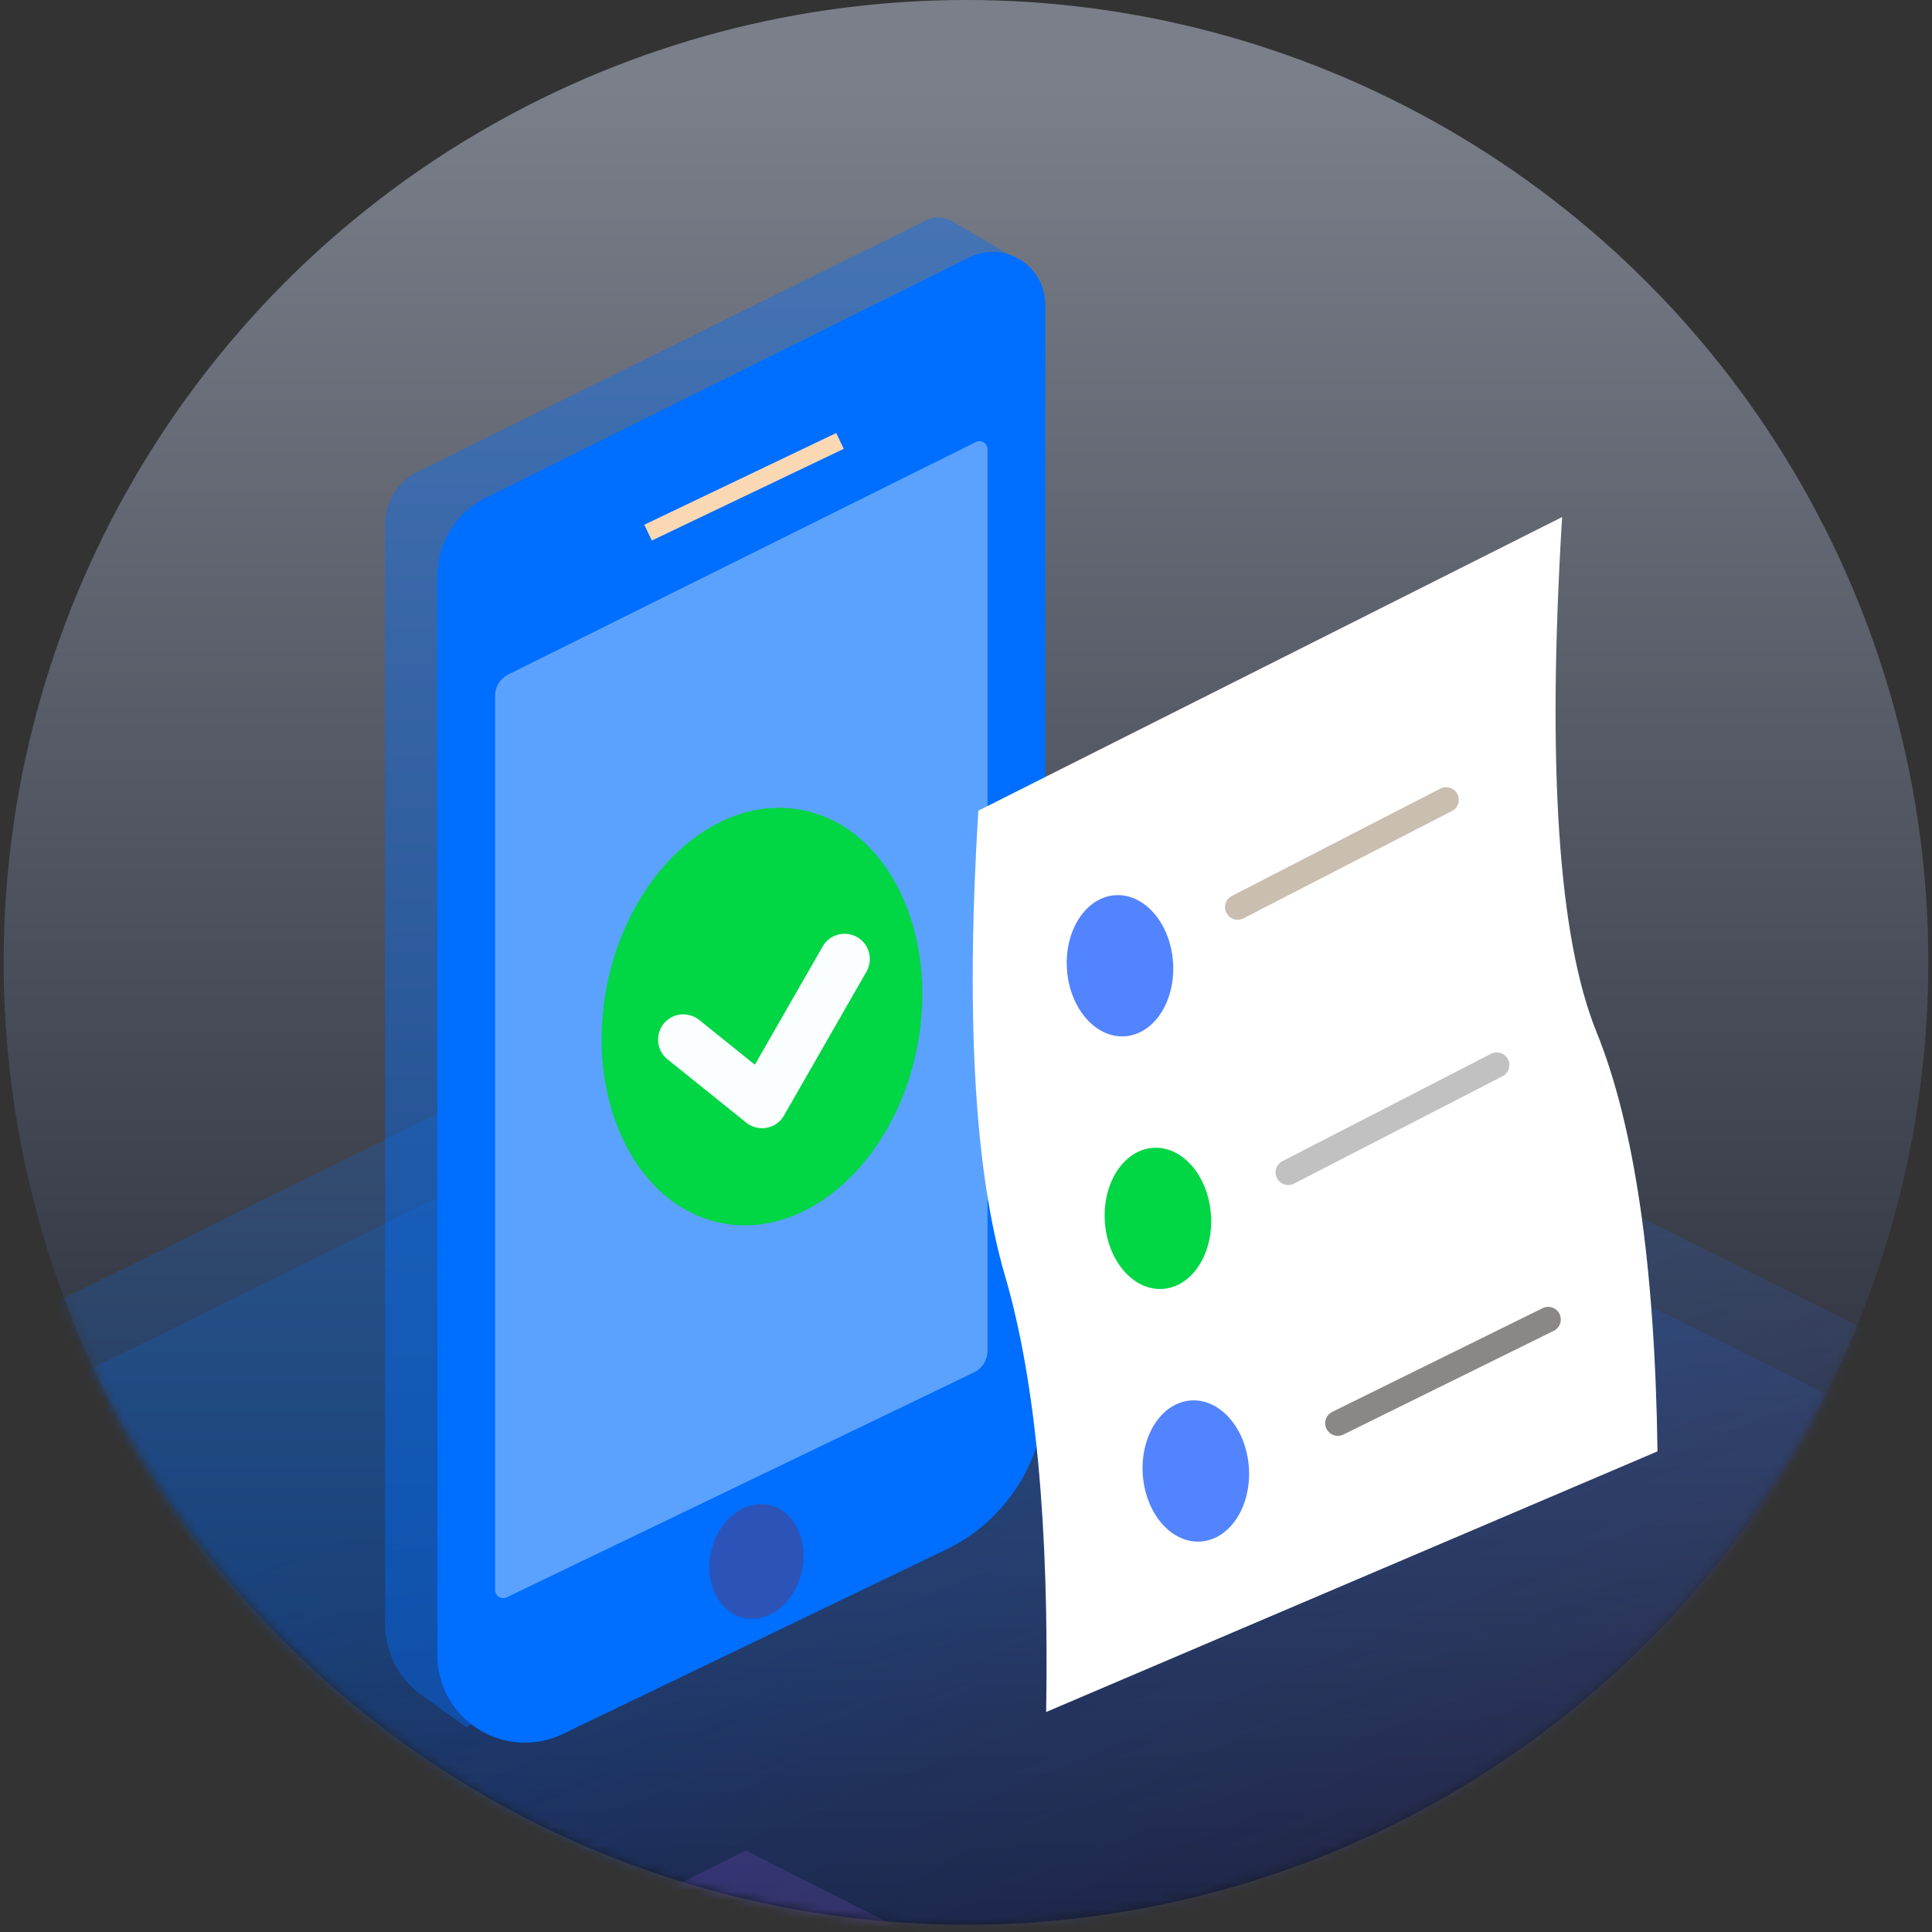 <svg xmlns="http://www.w3.org/2000/svg" xmlns:xlink="http://www.w3.org/1999/xlink" width="212" height="212" viewBox="0 0 212 212">
    <rect x="0" y="0" width="212" height="212" fill="#333333" stroke="none"/>
    <defs>
        <linearGradient id="b" x1="50%" x2="50%" y1="98.618%" y2="4.861%">
            <stop offset="0%" stop-color="#151A27"/>
            <stop offset="100%" stop-color="#7B7F8A"/>
        </linearGradient>
        <circle id="a" cx="106" cy="105.6" r="105.6"/>
        <linearGradient id="d" x1="17.338%" x2="62.041%" y1="52.028%" y2="108.747%">
            <stop offset="0%" stop-color="#006EFF"/>
            <stop offset="100%" stop-color="#8D59D9" stop-opacity="0"/>
        </linearGradient>
        <linearGradient id="e" x1="15.74%" x2="62.041%" y1="50%" y2="108.747%">
            <stop offset="3.452%" stop-color="#006EFF"/>
            <stop offset="100%" stop-color="#8D59D9" stop-opacity="0"/>
        </linearGradient>
    </defs>
    <g fill="none" fill-rule="evenodd">
        <mask id="c" fill="#fff">
            <use xlink:href="#a"/>
        </mask>
        <use fill="url(#b)" fill-rule="nonzero" opacity=".095" xlink:href="#a"/>
        <g mask="url(#c)">
            <path d="M-94-3h374v280H-94z"/>
            <path fill="url(#d)" fill-rule="nonzero" d="M58.93 166.186l138.067-68.077 162.001 80.957-139.91 71.757z" opacity=".189" transform="translate(-94 -3)"/>
            <path fill="url(#e)" fill-rule="nonzero" d="M58.93 175.412l138.067-68.077 162.001 80.957-139.91 71.757z" opacity=".189" transform="translate(-94 -3)"/>
            <path fill="#8D59D9" fill-rule="nonzero" d="M210.859 118.558l21.978-10.985 25.788 13.062-22.272 11.578-25.494-13.655zm15.408-46.2l21.978-10.985 25.788 13.062-22.272 11.578-25.494-13.655zm-292.756 15.4l21.977-10.985 25.788 13.062-22.272 11.578-25.493-13.655zm15.408 154l21.978-10.985 25.787 13.062-22.271 11.578-25.494-13.655zm110.94-27.72l21.977-10.985 25.788 13.062-22.272 11.578-25.494-13.655z" opacity=".199"/>
            <g transform="translate(41.873 23.6)">
                <g transform="translate(.33 .147)">
                    <path fill="#006EFF" fill-rule="nonzero" d="M3.59 28.038L59.332.465a3.177 3.177 0 0 1 3.011.105l6.774 3.96-6.864 125.804a6.348 6.348 0 0 1-3.053 5.085L8.979 165.796l-4.93-3.547a9.602 9.602 0 0 1-3.994-7.795V33.727c0-2.413 1.37-4.62 3.534-5.69h.001z" opacity=".4"/>
                    <path fill="#006EFF" fill-rule="nonzero" d="M64.159 4.501a5.768 5.768 0 0 1 5.604.26 5.762 5.762 0 0 1 2.73 4.899v119.32a19.21 19.21 0 0 1-10.882 17.307l-42.043 20.235a9.614 9.614 0 0 1-9.282-.521 9.603 9.603 0 0 1-4.497-8.133V39.465a9.603 9.603 0 0 1 5.332-8.6L64.159 4.5z"/>
                    <ellipse cx="40.805" cy="147.597" fill="#2C54B8" fill-rule="nonzero" rx="5.093" ry="6.351" transform="rotate(13 40.805 147.597)"/>
                    <path fill="#8BBDFF" fill-rule="nonzero" d="M13.593 50.252L64.88 24.758a.883.883 0 0 1 1.275.79v98.927a2.646 2.646 0 0 1-1.5 2.385l-51.264 24.673a.883.883 0 0 1-1.265-.795V52.619c0-1.004.57-1.92 1.468-2.367h-.001z" opacity=".654"/>
                    <ellipse cx="41.411" cy="87.803" fill="#01D645" fill-rule="nonzero" rx="17.358" ry="23.088" transform="scale(-1 1) rotate(-11 0 517.867)"/>
                    <path stroke="#FAFEFF" stroke-linecap="round" stroke-linejoin="round" stroke-width="5.544" d="M32.778 90.33l8.642 6.949 9.052-15.79"/>
                    <path stroke="#FAD8B4" stroke-width="1.921" d="M28.91 34.698l21.06-10.062"/>
                </g>
                <path fill="#FFF" fill-rule="nonzero" d="M65.48 65.358c-1.394 22.597-.418 39.615 2.931 51.053 3.35 11.438 4.854 27.387 4.51 47.848l67.085-28.599c-.28-20.364-2.511-35.708-6.698-46.032-4.188-10.32-5.443-29.152-3.768-56.491l-64.06 32.22z"/>
                <ellipse cx="81.025" cy="82.374" fill="#5384FF" fill-rule="nonzero" rx="5.834" ry="7.759" transform="rotate(-4 81.025 82.374)"/>
                <path stroke="#CABEB0" stroke-linecap="round" stroke-width="2.772" d="M93.934 75.943l22.881-11.781"/>
                <ellipse cx="85.185" cy="110.094" fill="#01D645" fill-rule="nonzero" rx="5.834" ry="7.759" transform="rotate(-4 85.185 110.094)"/>
                <path stroke="#C1C1C1" stroke-linecap="round" stroke-width="2.772" d="M99.481 105.049l22.881-11.781"/>
                <g transform="translate(82.944 120.4)">
                    <ellipse cx="6.402" cy="17.414" fill="#5384FF" fill-rule="nonzero" rx="5.834" ry="7.759" transform="rotate(-4 6.402 17.414)"/>
                    <path stroke="#8A8886" stroke-linecap="round" stroke-width="2.772" d="M21.982 12.169L45.066.789"/>
                </g>
            </g>
        </g>
    </g>
</svg>
